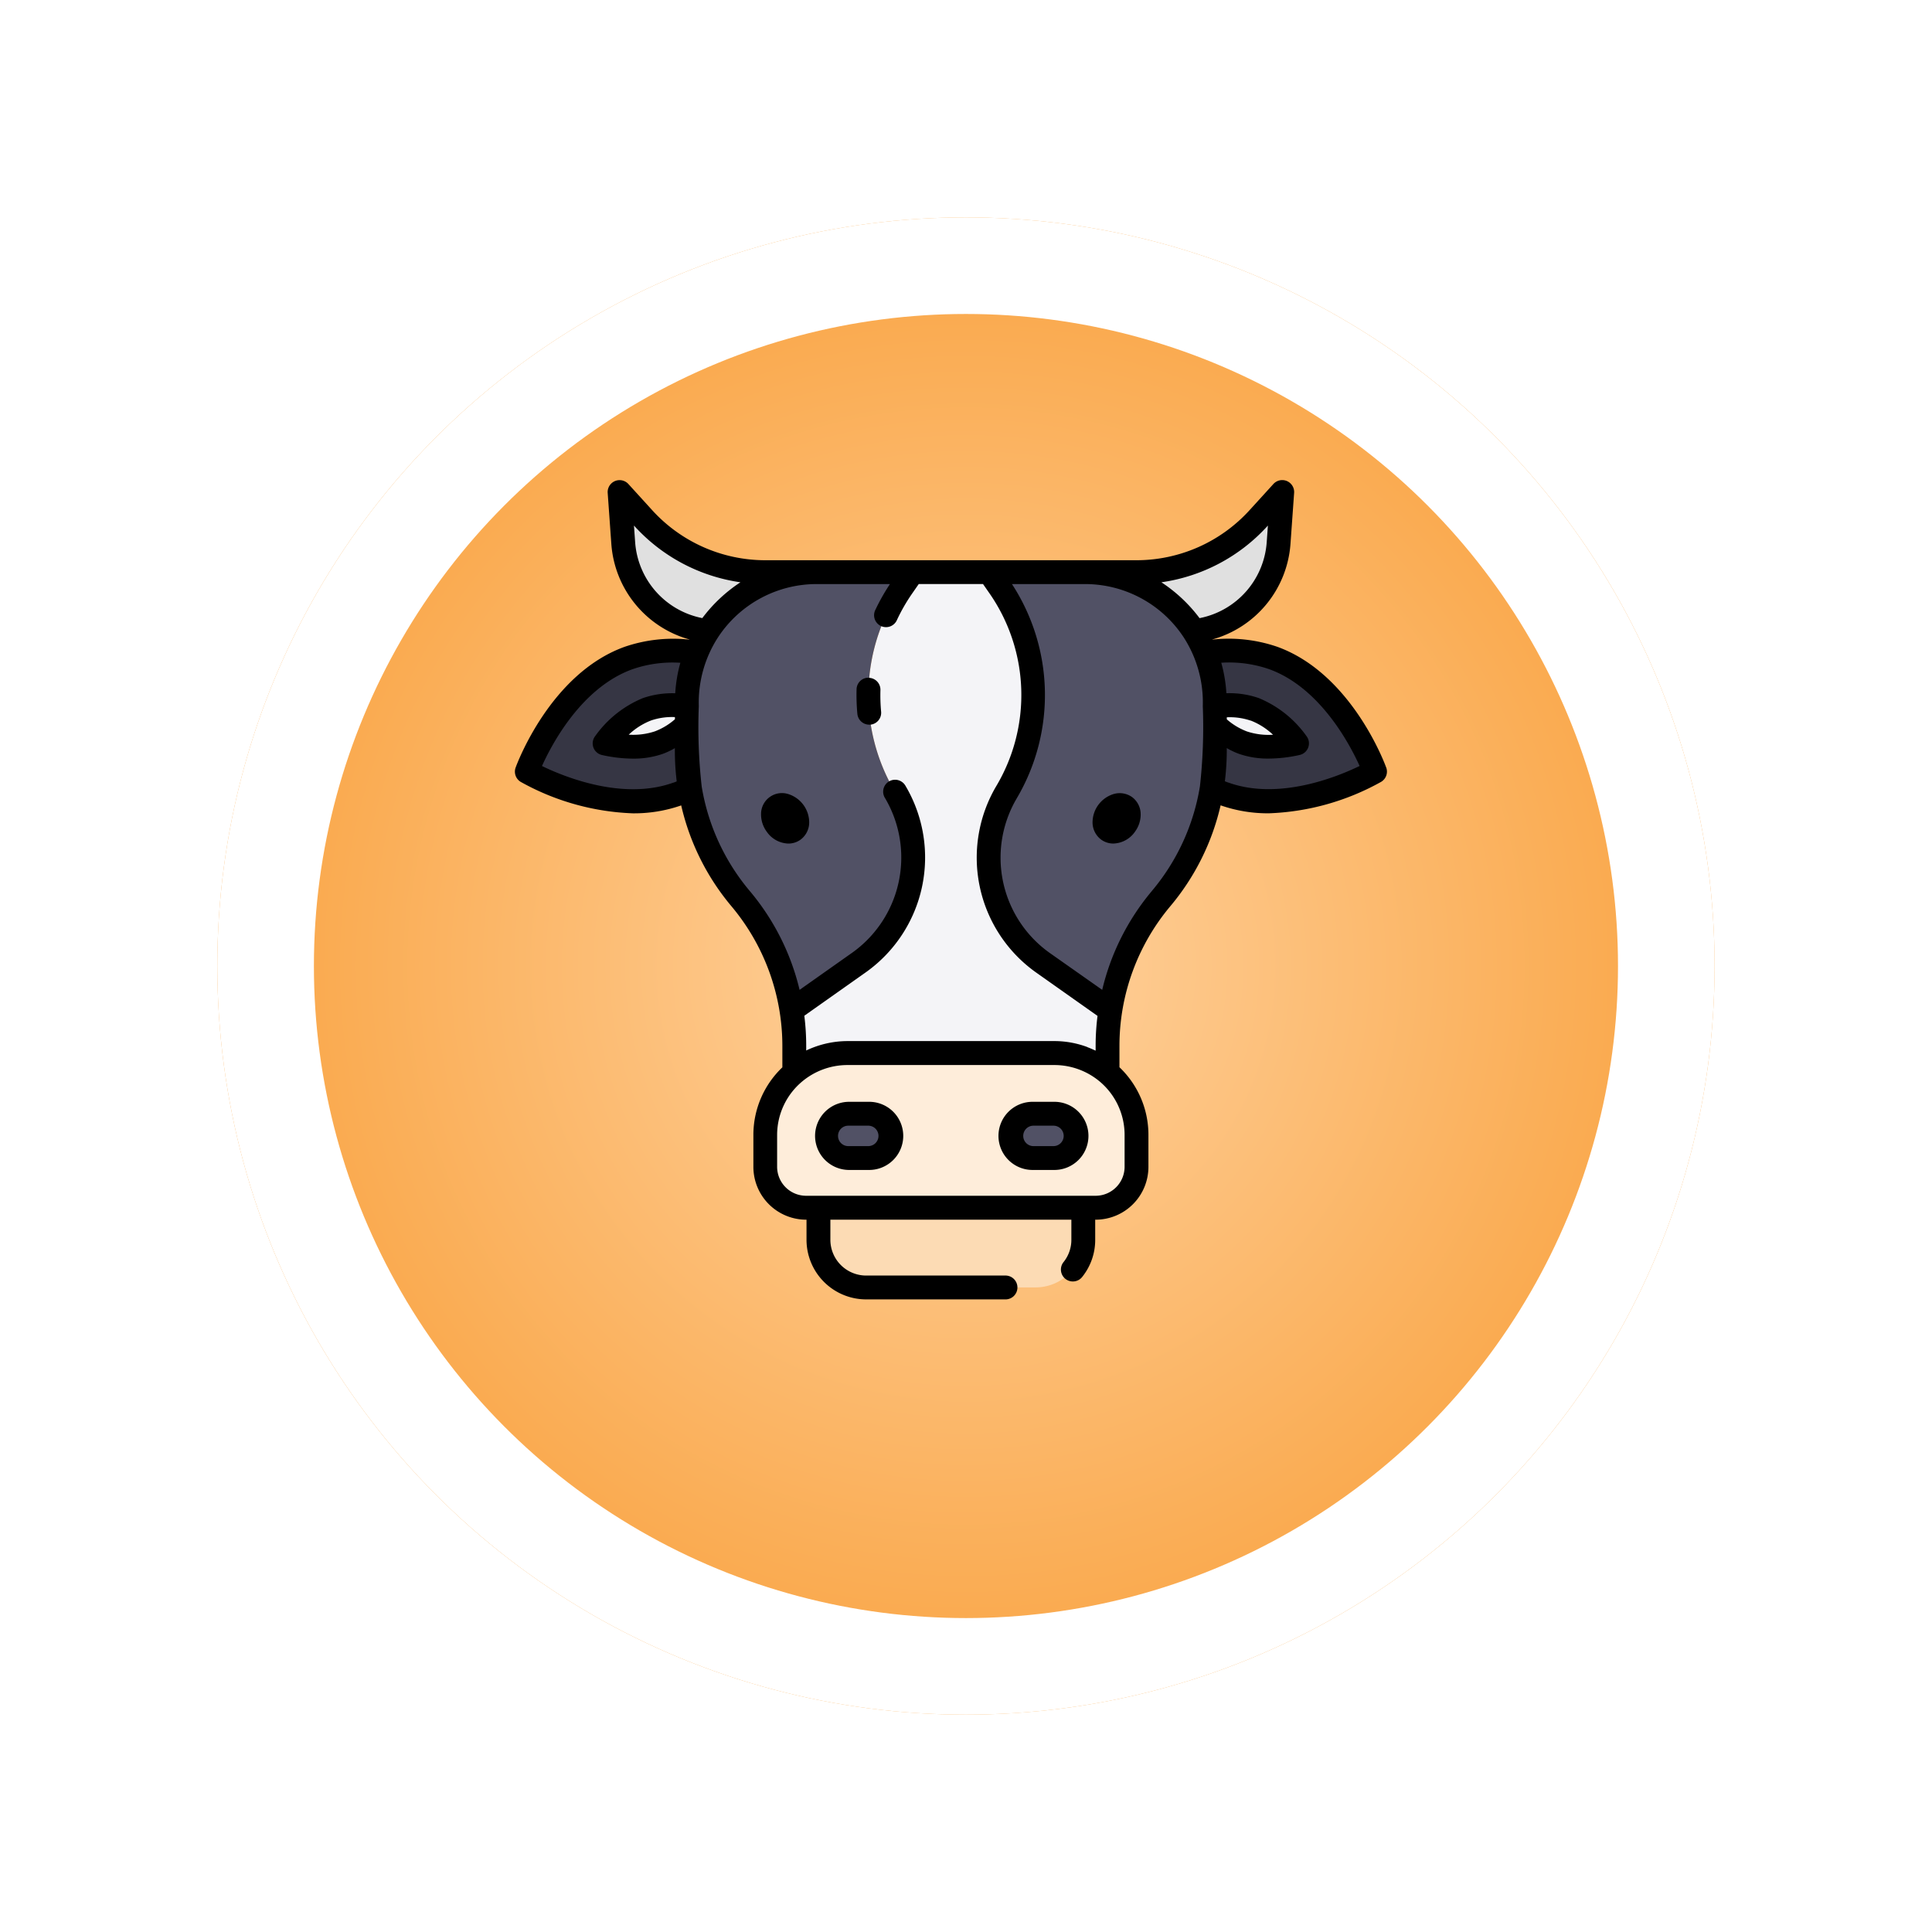 <svg xmlns="http://www.w3.org/2000/svg" xmlns:xlink="http://www.w3.org/1999/xlink" width="80" height="80" viewBox="0 0 80 80">
  <defs>
    <radialGradient id="radial-gradient" cx="0.5" cy="0.5" r="0.5" gradientUnits="objectBoundingBox">
      <stop offset="0" stop-color="#ffd4a3"/>
      <stop offset="1" stop-color="#f9a545"/>
    </radialGradient>
    <filter id="Elipse_11492" x="0" y="0" width="80" height="80" filterUnits="userSpaceOnUse">
      <feOffset dy="3" input="SourceAlpha"/>
      <feGaussianBlur stdDeviation="3" result="blur"/>
      <feFlood flood-opacity="0.161"/>
      <feComposite operator="in" in2="blur"/>
      <feComposite in="SourceGraphic"/>
    </filter>
  </defs>
  <g id="img12" transform="translate(-1273.262 -252.929)">
    <g transform="matrix(1, 0, 0, 1, 1273.26, 252.93)" filter="url(#Elipse_11492)">
      <g id="Elipse_11492-2" data-name="Elipse 11492" transform="translate(9 6)" stroke="#fff" stroke-width="4" fill="url(#radial-gradient)">
        <circle cx="31" cy="31" r="31" stroke="none"/>
        <circle cx="31" cy="31" r="29" fill="none"/>
      </g>
    </g>
    <g id="cow_4778614" transform="translate(1294.583 268.934)">
      <g id="Grupo_1099136" data-name="Grupo 1099136" transform="translate(0.492 4.371)">
        <path id="Trazado_873112" data-name="Trazado 873112" d="M40.135,87.98h8.6a3.385,3.385,0,0,1,3.385,3.385v1.326a1.693,1.693,0,0,1-1.693,1.693H38.443a1.693,1.693,0,0,1-1.693-1.693V91.365a3.385,3.385,0,0,1,3.385-3.385Z" transform="translate(-26.876 -64.748)" fill="#feedda"/>
        <path id="Trazado_873113" data-name="Trazado 873113" d="M44.562,110.676H55.529V112a1.975,1.975,0,0,1-1.975,1.975H46.537A1.975,1.975,0,0,1,44.562,112Z" transform="translate(-32.485 -81.042)" fill="#fcdbb4"/>
        <rect id="Rectángulo_401217" data-name="Rectángulo 401217" width="2.662" height="1.834" rx="0.917" transform="translate(12.395 25.741)" fill="#515165"/>
        <rect id="Rectángulo_401218" data-name="Rectángulo 401218" width="2.662" height="1.834" rx="0.917" transform="translate(22.727 27.575) rotate(180)" fill="#515165"/>
        <path id="Trazado_873114" data-name="Trazado 873114" d="M90.909,6.713a6.818,6.818,0,0,1-5.044,2.231H83.749a5.353,5.353,0,0,1,4.49,2.438,3.949,3.949,0,0,0,3.5-3.64l.151-2.113Z" transform="translate(-60.617 -5.629)" fill="#e0e0e0"/>
        <path id="Trazado_873115" data-name="Trazado 873115" d="M16.361,6.714A6.818,6.818,0,0,0,21.4,8.944h2.116a5.353,5.353,0,0,0-4.49,2.438,3.949,3.949,0,0,1-3.5-3.64L15.375,5.63Z" transform="translate(-11.531 -5.63)" fill="#e0e0e0"/>
        <path id="Trazado_873116" data-name="Trazado 873116" d="M49.5,26.489a7.855,7.855,0,0,0-.3-8.509l-.418-.6H45.607l-.418.6a7.855,7.855,0,0,0-.3,8.509,5.309,5.309,0,0,1-1.5,7.057l-2.8,1.978a9.43,9.43,0,0,1,.115,1.455V38.1a3.369,3.369,0,0,1,2.186-.8h8.6a3.369,3.369,0,0,1,2.186.8v-1.12a9.464,9.464,0,0,1,.115-1.455L51,33.546a5.309,5.309,0,0,1-1.5-7.057Z" transform="translate(-29.635 -14.064)" fill="#f4f4f7"/>
        <path id="Trazado_873117" data-name="Trazado 873117" d="M33.876,26.489a7.855,7.855,0,0,1,.3-8.509l.418-.6H30.61a5.36,5.36,0,0,0-5.36,5.36v2.071a9.443,9.443,0,0,0,2.222,6.085,9.441,9.441,0,0,1,2.106,4.63l2.8-1.978a5.309,5.309,0,0,0,1.5-7.057Z" transform="translate(-18.621 -14.064)" fill="#515165"/>
        <path id="Trazado_873118" data-name="Trazado 873118" d="M78.889,24.809V22.738a5.36,5.36,0,0,0-5.36-5.36H69.546l.418.6a7.855,7.855,0,0,1,.3,8.509,5.309,5.309,0,0,0,1.5,7.057l2.8,1.978a9.444,9.444,0,0,1,2.107-4.63,9.443,9.443,0,0,0,2.222-6.085Z" transform="translate(-50.397 -14.064)" fill="#515165"/>
        <path id="Trazado_873119" data-name="Trazado 873119" d="M104.15,29.214a5.92,5.92,0,0,0-2.821-.235,5.339,5.339,0,0,1,.4,2.034v2.071a9.429,9.429,0,0,1-.127,1.532,4.935,4.935,0,0,0,.514.221c2.886,1.044,6.242-.922,6.242-.922S107.036,30.257,104.15,29.214Z" transform="translate(-73.237 -22.338)" fill="#363644"/>
        <path id="Trazado_873120" data-name="Trazado 873120" d="M104.4,37.087a3.173,3.173,0,0,0-1.076-.171,4.966,4.966,0,0,0-.577.036v.765a3.4,3.4,0,0,0,1.155.748,3.164,3.164,0,0,0,1.076.171,5.483,5.483,0,0,0,1.174-.137A4.14,4.14,0,0,0,104.4,37.087Z" transform="translate(-74.258 -28.09)" fill="#f4f4f7"/>
        <path id="Trazado_873121" data-name="Trazado 873121" d="M5.959,29.214a5.92,5.92,0,0,1,2.821-.235,5.345,5.345,0,0,0-.4,2.034v2.071A9.43,9.43,0,0,0,8.5,34.616a4.933,4.933,0,0,1-.514.221c-2.885,1.044-6.241-.922-6.241-.922s1.323-3.657,4.209-4.7Z" transform="translate(-1.75 -22.338)" fill="#363644"/>
        <path id="Trazado_873122" data-name="Trazado 873122" d="M14.935,37.087a3.173,3.173,0,0,1,1.076-.171,4.966,4.966,0,0,1,.577.036v.765a3.4,3.4,0,0,1-1.155.748,3.164,3.164,0,0,1-1.076.171,5.482,5.482,0,0,1-1.174-.137A4.14,4.14,0,0,1,14.935,37.087Z" transform="translate(-9.958 -28.09)" fill="#f4f4f7"/>
      </g>
      <g id="Grupo_1099137" data-name="Grupo 1099137" transform="translate(-0.003 3.877)">
        <path id="Trazado_873123" data-name="Trazado 873123" d="M46.176,95.127h-.829a1.411,1.411,0,0,0,0,2.821h.829a1.411,1.411,0,1,0,0-2.821Zm0,1.834h-.829a.423.423,0,0,1,0-.846h.829a.423.423,0,0,1,0,.846Z" transform="translate(-31.541 -69.385)"/>
        <path id="Trazado_873124" data-name="Trazado 873124" d="M73.364,95.127h-.829a1.411,1.411,0,1,0,0,2.821h.829a1.411,1.411,0,1,0,0-2.821Zm0,1.834h-.829a.423.423,0,0,1,0-.846h.829a.423.423,0,0,1,0,.846Z" transform="translate(-51.06 -69.385)"/>
        <path id="Trazado_873125" data-name="Trazado 873125" d="M50.659,32.875a.489.489,0,0,0-.508.48,8.358,8.358,0,0,0,.033,1.016.494.494,0,0,0,.491.448.325.325,0,0,0,.047,0,.494.494,0,0,0,.445-.537,7.415,7.415,0,0,1-.028-.895.494.494,0,0,0-.48-.508Z" transform="translate(-36 -24.694)"/>
        <path id="Trazado_873126" data-name="Trazado 873126" d="M37.289,49.86a.865.865,0,0,0-1.149.837,1.2,1.2,0,0,0,.236.715,1.128,1.128,0,0,0,.893.49.856.856,0,0,0,.508-.163.891.891,0,0,0,.356-.719A1.235,1.235,0,0,0,37.289,49.86Z" transform="translate(-25.944 -36.854)"/>
        <path id="Trazado_873127" data-name="Trazado 873127" d="M86.433,49.985a.892.892,0,0,0-.794-.118,1.234,1.234,0,0,0-.844,1.159.891.891,0,0,0,.356.719.855.855,0,0,0,.508.163,1.128,1.128,0,0,0,.893-.49,1.2,1.2,0,0,0,.236-.715A.889.889,0,0,0,86.433,49.985Z" transform="translate(-60.873 -36.861)"/>
        <path id="Trazado_873128" data-name="Trazado 873128" d="M36.079,15.779c-.056-.158-1.437-3.888-4.505-5a6.2,6.2,0,0,0-2.694-.3l0-.006a4.437,4.437,0,0,0,3.235-3.957l.151-2.113a.494.494,0,0,0-.858-.367l-.987,1.084A6.336,6.336,0,0,1,25.74,7.193H10.365a6.336,6.336,0,0,1-4.678-2.07L4.7,4.038a.494.494,0,0,0-.858.367l.151,2.113A4.437,4.437,0,0,0,7.23,10.475l0,.006a6.2,6.2,0,0,0-2.694.3c-3.068,1.11-4.448,4.839-4.507,5a.494.494,0,0,0,.215.592,10.273,10.273,0,0,0,4.642,1.3,5.922,5.922,0,0,0,2-.328,9.948,9.948,0,0,0,2.084,4.18,9,9,0,0,1,2.105,5.766v.9a3.865,3.865,0,0,0-1.2,2.8v1.326A2.189,2.189,0,0,0,12.058,34.5h.017v.831A2.471,2.471,0,0,0,14.544,37.8h5.748a.494.494,0,1,0,0-.987H14.544a1.483,1.483,0,0,1-1.481-1.481V34.5h9.979v.831a1.467,1.467,0,0,1-.315.913.494.494,0,1,0,.777.609,2.443,2.443,0,0,0,.525-1.523V34.5h.018a2.189,2.189,0,0,0,2.186-2.186V30.987a3.864,3.864,0,0,0-1.2-2.8v-.9a9,9,0,0,1,2.105-5.766,9.948,9.948,0,0,0,2.084-4.179,5.923,5.923,0,0,0,2,.33,10.279,10.279,0,0,0,4.642-1.3.493.493,0,0,0,.216-.594Zm-5.609-1.947a2.853,2.853,0,0,1,.922.587,2.857,2.857,0,0,1-1.085-.138,2.725,2.725,0,0,1-.829-.5v-.085a2.7,2.7,0,0,1,.99.139Zm-3.7-5.726a7.33,7.33,0,0,0,4.383-2.319l.027-.028-.049.69a3.453,3.453,0,0,1-2.781,3.142,6.286,6.286,0,0,0-1.579-1.484ZM7.76,9.589A3.453,3.453,0,0,1,4.979,6.448l-.049-.69.027.028A7.33,7.33,0,0,0,9.339,8.106,6.282,6.282,0,0,0,7.76,9.589ZM6.627,13.778a2.727,2.727,0,0,1-.829.5,2.849,2.849,0,0,1-1.085.138,2.853,2.853,0,0,1,.922-.587,2.7,2.7,0,0,1,.991-.141ZM6.566,16.4c-2.093.756-4.522-.238-5.445-.686.421-.934,1.649-3.25,3.747-4.008a5.078,5.078,0,0,1,1.983-.267,6.025,6.025,0,0,0-.212,1.263,3.732,3.732,0,0,0-1.339.2,4.544,4.544,0,0,0-1.975,1.573.493.493,0,0,0,.282.784,5.953,5.953,0,0,0,1.28.149,3.658,3.658,0,0,0,1.244-.2,3.262,3.262,0,0,0,.493-.234A10.649,10.649,0,0,0,6.7,16.35c-.044.02-.091.038-.137.054Zm18.68,14.583v1.326a1.2,1.2,0,0,1-1.2,1.2H12.058a1.2,1.2,0,0,1-1.2-1.2V30.988A2.885,2.885,0,0,1,11.9,28.773a2.927,2.927,0,0,1,1.855-.677h8.6a2.927,2.927,0,0,1,1.855.677A2.885,2.885,0,0,1,25.246,30.988Zm-1.535-3.629a3.907,3.907,0,0,0-1.356-.25h-8.6a4.006,4.006,0,0,0-1.693.39v-.214a9.93,9.93,0,0,0-.078-1.225l2.555-1.805a5.83,5.83,0,0,0,1.636-7.713.494.494,0,1,0-.848.506,4.839,4.839,0,0,1-1.358,6.4l-2.181,1.54A9.927,9.927,0,0,0,9.72,20.883a8.964,8.964,0,0,1-1.986-4.325,22.152,22.152,0,0,1-.119-3.325,4.953,4.953,0,0,1,.805-2.862A4.885,4.885,0,0,1,12.482,8.18H15.53a8.437,8.437,0,0,0-.6,1.06.494.494,0,1,0,.894.418,7.429,7.429,0,0,1,.627-1.089l.271-.39h2.662l.271.39a7.376,7.376,0,0,1,.279,7.974,5.83,5.83,0,0,0,1.636,7.713l2.555,1.805a9.93,9.93,0,0,0-.078,1.225V27.5c-.112-.049-.221-.1-.336-.142Zm2.674-6.476a9.922,9.922,0,0,0-2.066,4.105L22.14,23.45a4.839,4.839,0,0,1-1.358-6.4,8.418,8.418,0,0,0-.2-8.87h3.04a4.885,4.885,0,0,1,4.062,2.192,4.953,4.953,0,0,1,.8,2.862,22.187,22.187,0,0,1-.119,3.325,8.964,8.964,0,0,1-1.986,4.325ZM29.539,16.4l-.141-.054a10.652,10.652,0,0,0,.079-1.374,3.27,3.27,0,0,0,.493.234,3.654,3.654,0,0,0,1.244.2,5.953,5.953,0,0,0,1.28-.149.493.493,0,0,0,.282-.784A4.545,4.545,0,0,0,30.8,12.9a3.72,3.72,0,0,0-1.339-.2,6.044,6.044,0,0,0-.212-1.263,5.078,5.078,0,0,1,1.983.267c2.091.756,3.323,3.075,3.746,4.008-.92.447-3.349,1.441-5.44.685Z" transform="translate(0.003 -3.877)"/>
      </g>
    </g>
  </g>
</svg>
